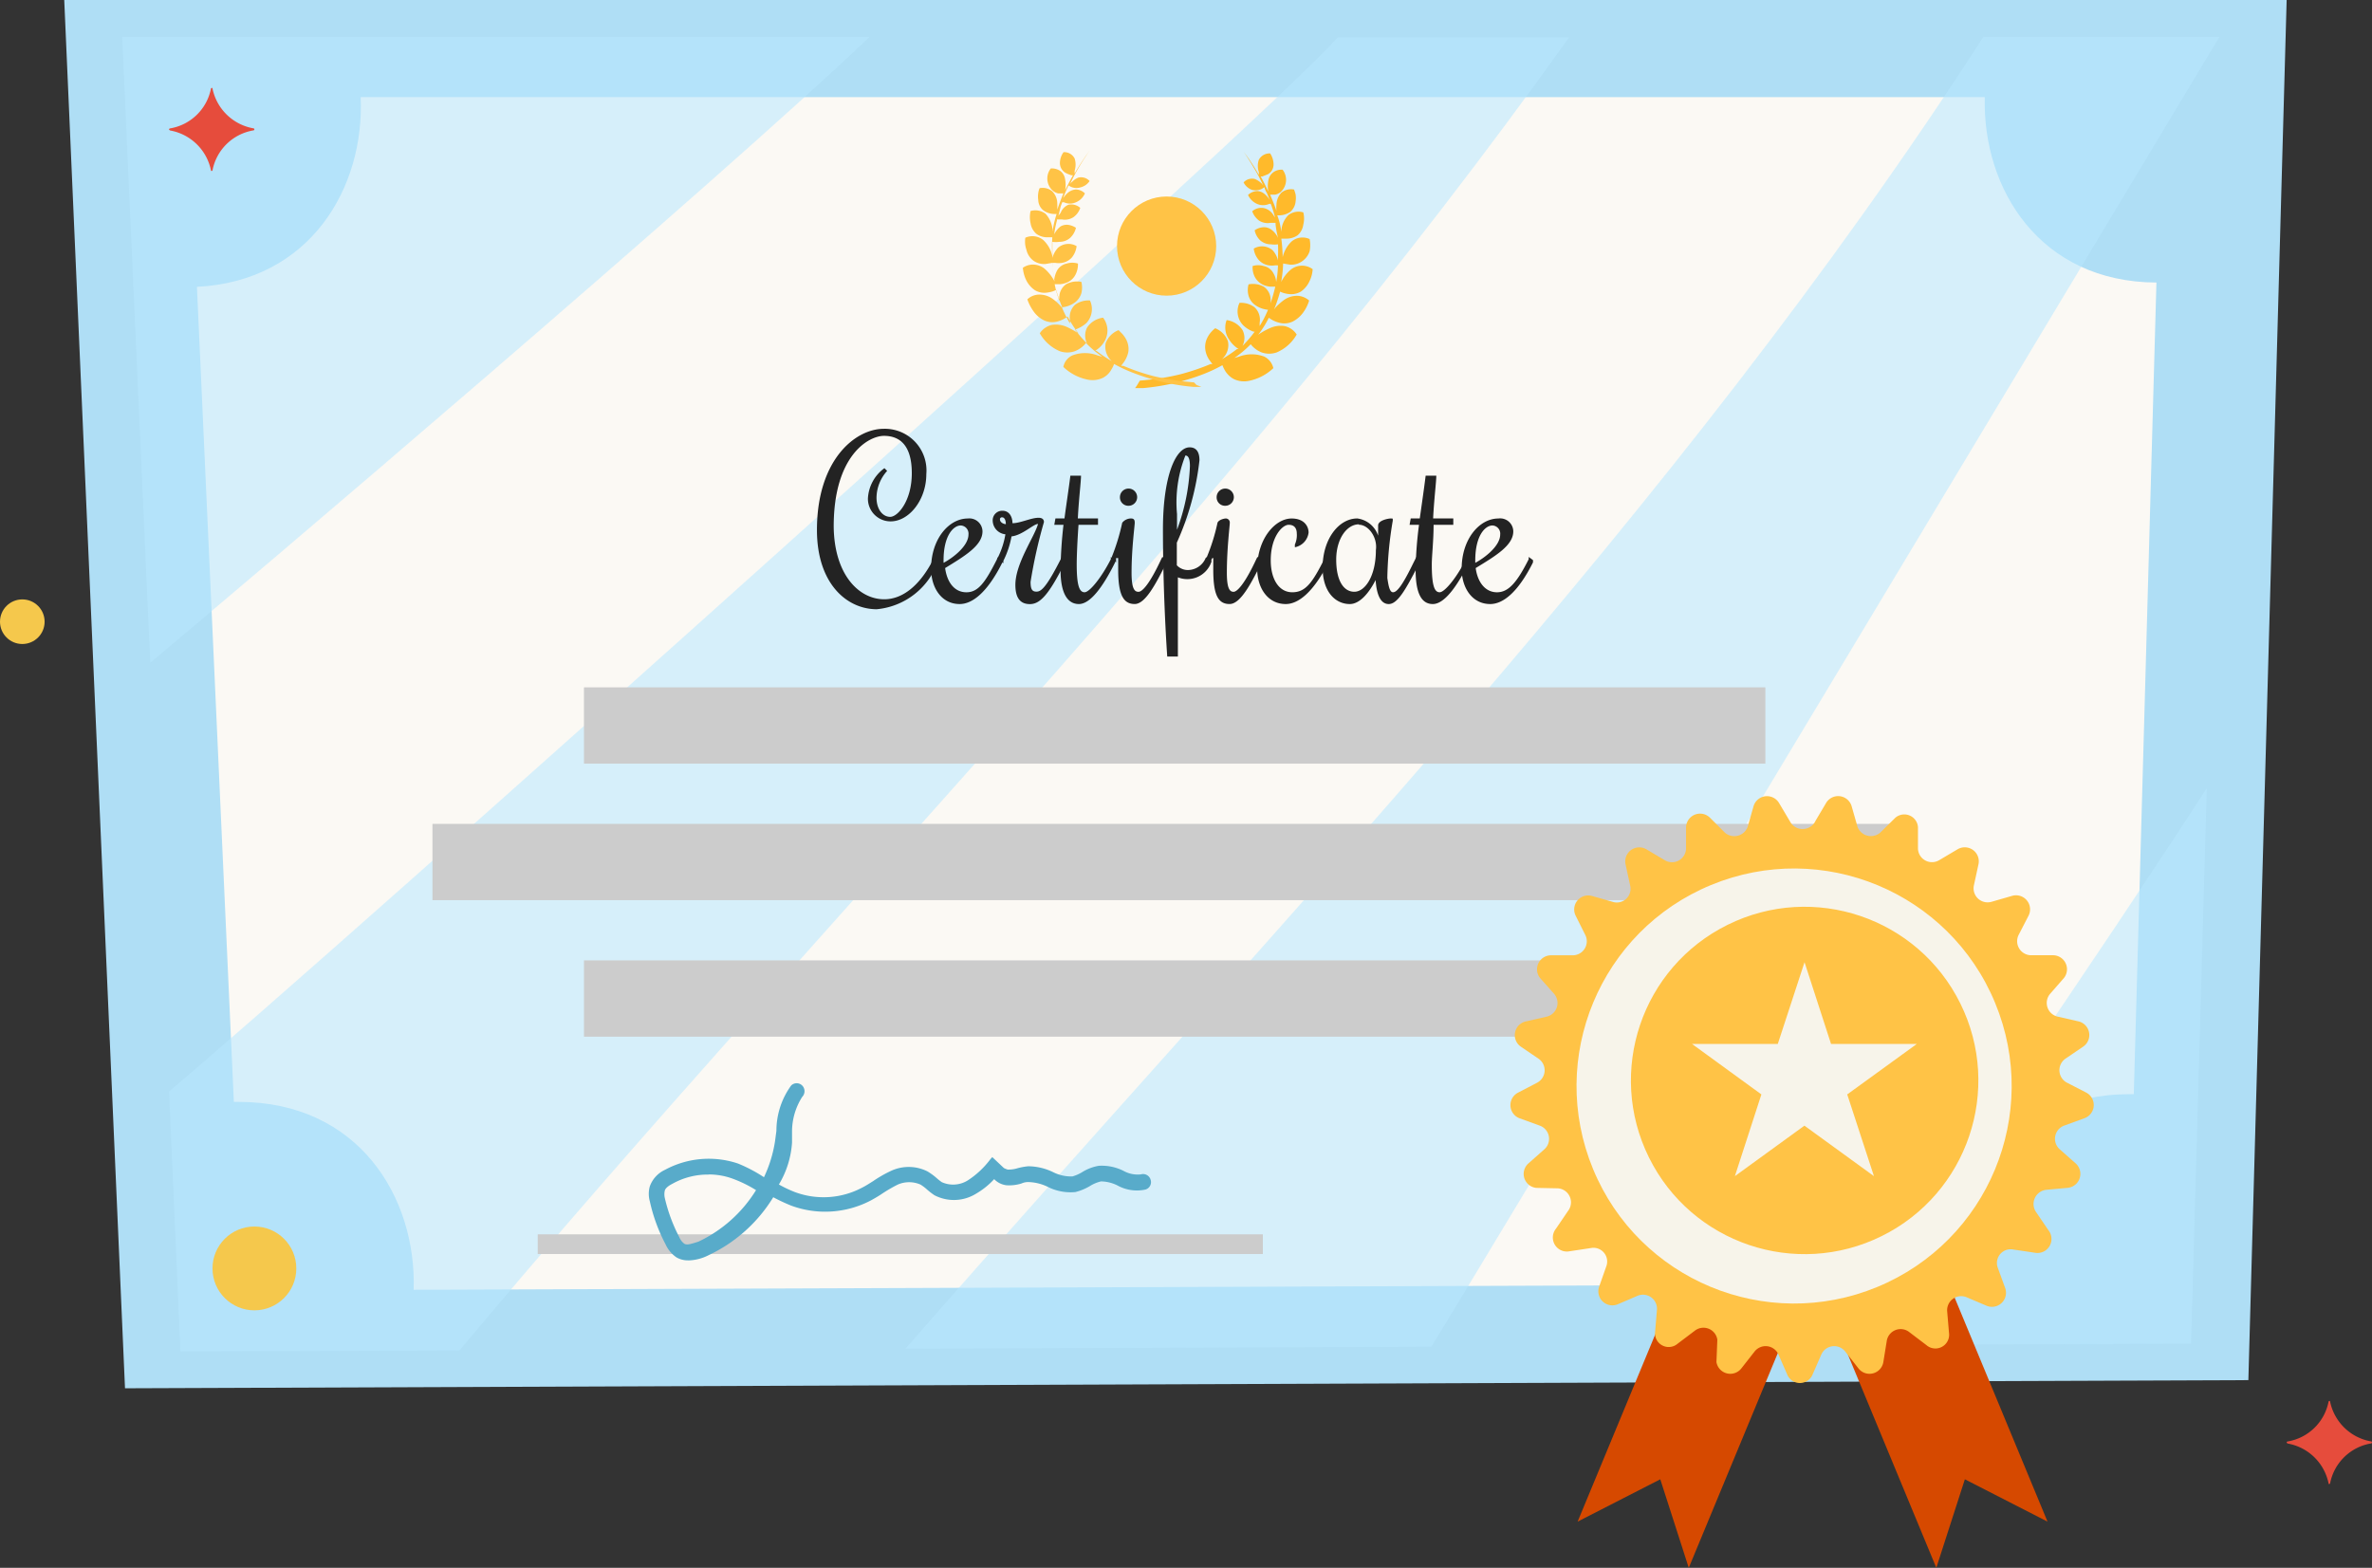 <svg xmlns="http://www.w3.org/2000/svg" width="121.006" height="80" viewBox="0 0 121.006 80">
  <rect x="0" y="0" width="121.006" height="80" fill="#333333" stroke="none"/>
  <g id="Group_174" data-name="Group 174" transform="translate(-38.723 -1487.906)">
    <path id="Path_425" data-name="Path 425" d="M32.3,21.128A2.59,2.59,0,0,1,30.217,19.1c0-.026-.026-.053-.053-.026a.026.026,0,0,0-.026.026,2.557,2.557,0,0,1-2.085,2.032.057.057,0,0,0-.053.053c0,.026.026.026.053.053a2.59,2.59,0,0,1,2.085,2.032c0,.026.026.053.053.026a.026.026,0,0,0,.026-.026A2.557,2.557,0,0,1,32.3,21.234a.053.053,0,0,0,0-.106Z" transform="translate(127.375 1540.326)" fill="#e64c3c"/>
    <g id="Asset_1" data-name="Asset 1" transform="translate(42 1487.906)">
      <g id="Layer_2" data-name="Layer 2">
        <g id="Layer_1" data-name="Layer 1">
          <path id="Path_743" data-name="Path 743" d="M111.422,70.423,3.1,70.839,0,0H113.375Z" fill="#afdef5"/>
          <path id="Path_744" data-name="Path 744" d="M97.066,4.29H14.212c.208,4.621-2.576,9.392-8.352,9.681L7.743,55.559h.243c6.111,0,9.08,4.852,8.93,9.588l78.614-.289c-.2-4.76,2.773-9.692,8.918-9.692h.219l1.155-41.415C99.873,13.728,96.939,8.969,97.066,4.29Z" transform="translate(0.91 0.666)" fill="#fbf9f4"/>
          <path id="Path_745" data-name="Path 745" d="M40.683,1.63H2.56L3.992,33.561C8.255,30.014,33,8.989,40.683,1.63Z" transform="translate(0.397 0.253)" fill="#b7e7ff" opacity="0.55"/>
          <path id="Path_746" data-name="Path 746" d="M104.177,1.63H92.139C76.416,25.971,56.165,46.777,37.15,68.564l26.825-.1C65.765,65.6,104.177,1.63,104.177,1.63Z" transform="translate(5.767 0.253)" fill="#b7e7ff" opacity="0.55"/>
          <path id="Path_747" data-name="Path 747" d="M78.31,63.227l18.033-.069.8-28.338C90.948,44.385,84.329,53.708,78.31,63.227Z" transform="translate(12.156 5.405)" fill="#b7e7ff" opacity="0.55"/>
          <path id="Path_748" data-name="Path 748" d="M19.44,68.654c18.8-22.435,39.682-43.229,56.606-67H64.24C60.948,5.52,12.659,48.68,4.63,55.438L5.208,68.7Z" transform="translate(0.719 0.256)" fill="#b7e7ff" opacity="0.55"/>
          <path id="Path_749" data-name="Path 749" d="M36.671,27.639c.924,0,1.814-.682,2.507-2.045v-.116l.219.162v.116a3.674,3.674,0,0,1-3.108,2.391c-1.525,0-3.05-1.305-3.05-4.043,0-3.593,1.964-5.164,3.408-5.164a2.126,2.126,0,0,1,2.172,2.31c0,1.317-.878,2.414-1.825,2.414a1.155,1.155,0,0,1-1.155-1.155,2.033,2.033,0,0,1,.843-1.56l.139.139a2.068,2.068,0,0,0-.543,1.363c0,.612.323.982.7.982s1.1-.8,1.1-2.23S37.457,19.3,36.659,19.3s-2.565,1.017-2.565,4.621C34.118,26.38,35.377,27.639,36.671,27.639Z" transform="translate(5.16 2.94)" fill="#232323"/>
          <path id="Path_750" data-name="Path 750" d="M41.642,24.98l.058-.116.219.162v.116c-.762,1.525-1.525,2.126-2.183,2.126-.924,0-1.456-.832-1.456-1.8,0-1.525.913-2.565,1.871-2.565a.67.67,0,0,1,.751.658c0,.716-.89,1.248-1.906,1.871.1.739.485,1.236,1.086,1.236S41.041,26.17,41.642,24.98Zm-1.848-1.721c-.37,0-.878.508-.878,1.779v.127c.5-.266,1.271-.866,1.271-1.444a.416.416,0,0,0-.393-.462Z" transform="translate(5.942 3.554)" fill="#232323"/>
          <path id="Path_751" data-name="Path 751" d="M41.22,25.032l.058-.116a4.159,4.159,0,0,0,.37-1.155A.716.716,0,0,1,41,23.068a.485.485,0,0,1,.5-.508c.347,0,.508.312.508.635.4,0,.947-.277,1.329-.277.173,0,.277.069.277.219a25.414,25.414,0,0,0-.682,3.05c0,.381.081.5.3.5s.474-.15,1.236-1.652l.058-.116.219.162-.058.116c-.843,1.7-1.294,2.126-1.791,2.126s-.739-.323-.739-.982c0-1.1.982-2.461,1.155-3.108h0c-.231,0-.8.578-1.352.635a4.621,4.621,0,0,1-.416,1.248v.116ZM41.37,23c0,.162.2.243.3.243,0-.2-.069-.347-.185-.347a.1.1,0,0,0-.116.1Z" transform="translate(6.365 3.502)" fill="#232323"/>
          <path id="Path_752" data-name="Path 752" d="M44.194,23.517H43.72l.058-.323h.462c.092-.716.208-1.444.3-2.183h.543c0,.312-.116,1.225-.162,2.183H45.95v.323h-.994c-.058.809-.092,1.594-.092,2.022,0,1.086.139,1.421.4,1.421s.878-.774,1.34-1.687v-.116l.219.162v.116c-.658,1.329-1.294,2.126-1.848,2.126s-.936-.5-.936-1.744a22.564,22.564,0,0,1,.15-2.3Z" transform="translate(6.787 3.261)" fill="#232323"/>
          <path id="Path_753" data-name="Path 753" d="M46.479,25.127v.219l-.219-.162v-.116a10.709,10.709,0,0,0,.531-1.744.578.578,0,0,1,.439-.219c.15,0,.2.058.2.219s-.162,1.317-.162,2.553c0,.89.185.97.358.97s.543-.347,1.155-1.664l.058-.116.219.162v.116c-.531,1.051-1.074,2.126-1.629,2.126s-.843-.427-.843-1.744v-.6Zm.635-2.669a.427.427,0,0,1-.439-.439.439.439,0,0,1,.439-.439.439.439,0,1,1,0,.878Z" transform="translate(7.181 3.35)" fill="#232323"/>
          <path id="Path_754" data-name="Path 754" d="M50.761,25.351l.219.162v.116a1.295,1.295,0,0,1-1.7.762v4.043h-.543s-.219-3.015-.219-6.481c0-2.726.647-4.194,1.363-4.194.277,0,.5.162.5.658a13.863,13.863,0,0,1-1.155,4.205v1.155a.774.774,0,0,0,.566.243A.994.994,0,0,0,50.7,25.4Zm-1.525-1.386a10.4,10.4,0,0,0,.658-3.246c0-.323-.058-.543-.231-.543a6.5,6.5,0,0,0-.427,2.992Z" transform="translate(7.532 3.067)" fill="#232323"/>
          <path id="Path_755" data-name="Path 755" d="M50.737,25.127l-.058.1v.116l-.219-.162v-.116A9.97,9.97,0,0,0,51,23.324c.069-.162.358-.219.427-.219a.207.207,0,0,1,.2.219c0,.162-.15,1.317-.15,2.553,0,.89.185.97.347.97s.543-.347,1.155-1.664l.058-.116.219.162v.116c-.531,1.051-1.074,2.126-1.64,2.126s-.832-.427-.832-1.744v-.6Zm.658-2.669a.427.427,0,0,1-.439-.439.439.439,0,0,1,.439-.439.439.439,0,0,1,0,.878Z" transform="translate(7.833 3.35)" fill="#232323"/>
          <path id="Path_756" data-name="Path 756" d="M54.7,23.674c0-.243-.1-.451-.416-.451s-.913.6-.913,1.814c0,.959.416,1.629,1.1,1.629s1.028-.5,1.629-1.687v-.116l.219.162v.116c-.774,1.525-1.536,2.126-2.183,2.126-.924,0-1.456-.832-1.456-1.8,0-1.525.913-2.565,1.756-2.565.658,0,.866.416.866.716a.866.866,0,0,1-.7.751v-.139A1.155,1.155,0,0,0,54.7,23.674Z" transform="translate(8.178 3.555)" fill="#232323"/>
          <path id="Path_757" data-name="Path 757" d="M59.163,26.666c.208,0,.5-.393,1.028-1.479l.162-.323.219.162-.162.335c-.6,1.155-1.017,1.906-1.467,1.906s-.624-.555-.67-1.225c-.347.682-.82,1.225-1.317,1.225-.716,0-1.386-.6-1.386-1.86,0-1.467.832-2.507,1.768-2.507a1.294,1.294,0,0,1,1.063.878v-.52c0-.266.531-.358.647-.358s.1,0,.1.116a18.843,18.843,0,0,0-.277,2.923C58.932,26.343,58.989,26.666,59.163,26.666ZM57.418,23.2c-.612,0-1.155.739-1.155,1.8s.37,1.64.924,1.64,1.1-.809,1.1-2.126c.092-.635-.37-1.294-.866-1.294Z" transform="translate(8.626 3.555)" fill="#232323"/>
          <path id="Path_758" data-name="Path 758" d="M59.9,23.517H59.41l.058-.323h.462c.1-.716.208-1.444.3-2.183h.543c0,.312-.116,1.225-.162,2.183H61.64v.323H60.635c0,.809-.092,1.594-.092,2.022,0,1.086.139,1.421.4,1.421s.89-.774,1.34-1.687v-.116l.219.162-.058.116c-.658,1.329-1.294,2.126-1.848,2.126s-.878-.5-.878-1.744a19.739,19.739,0,0,1,.173-2.3Z" transform="translate(9.222 3.261)" fill="#232323"/>
          <path id="Path_759" data-name="Path 759" d="M65.129,24.98v-.116l.219.162v.116c-.762,1.525-1.525,2.126-2.183,2.126-.924,0-1.456-.832-1.456-1.8,0-1.525.913-2.565,1.871-2.565a.67.67,0,0,1,.762.658c0,.716-.9,1.248-1.918,1.871.1.739.5,1.236,1.086,1.236S64.529,26.17,65.129,24.98Zm-1.848-1.721c-.37,0-.878.508-.878,1.779v.127c.5-.266,1.271-.866,1.271-1.444a.416.416,0,0,0-.393-.462Z" transform="translate(9.58 3.554)" fill="#232323"/>
          <path id="Path_760" data-name="Path 760" d="M54.649,13.828h0l.173.069a1.467,1.467,0,0,0,.323.069.982.982,0,0,0,.6-.127,1.305,1.305,0,0,0,.451-.555,1.537,1.537,0,0,0,.15-.589.913.913,0,0,0-1.086,0,1.906,1.906,0,0,0-.52.658,6.424,6.424,0,0,0,.1-.947l.347.058a.959.959,0,0,0,.589-.15,1.017,1.017,0,0,0,.416-.531,1.617,1.617,0,0,0,0-.624.866.866,0,0,0-.913.116,1.583,1.583,0,0,0-.462.809,8.5,8.5,0,0,0-.069-.947h.289a.982.982,0,0,0,.543-.173.866.866,0,0,0,.289-.543,1.259,1.259,0,0,0,0-.624.843.843,0,0,0-.762.139,1.236,1.236,0,0,0-.358.809.231.231,0,0,0,0,.081h0a3.351,3.351,0,0,0-.208-.878h.116a1.04,1.04,0,0,0,.543-.173.786.786,0,0,0,.277-.543,1.155,1.155,0,0,0,0-.347,1.641,1.641,0,0,0-.081-.254.786.786,0,0,0-.635.15A.924.924,0,0,0,54.5,9.4a1.514,1.514,0,0,0,0,.323c-.092-.277-.208-.555-.323-.832h.266a.716.716,0,0,0,.254-.116.843.843,0,0,0,.116-1.155.7.7,0,0,0-.485.139.647.647,0,0,0-.243.416,1.56,1.56,0,0,0,0,.566c-.1-.219-.208-.439-.323-.658l-.069-.116h.081l.289-.116a.566.566,0,0,0,.289-.508,1.051,1.051,0,0,0-.173-.555.624.624,0,0,0-.578.323.959.959,0,0,0,0,.624v.15a10.641,10.641,0,0,0-.566-.9L52.824,6.7h0c.185.266.358.543.52.82a8.6,8.6,0,0,1,.485.913h0a.728.728,0,0,0-.116-.139,1.155,1.155,0,0,0-.312-.2.589.589,0,0,0-.578.173h0a.774.774,0,0,0,.427.381.7.7,0,0,0,.635-.139h0a.935.935,0,0,0,.127.3l.139.347-.069-.1a1.155,1.155,0,0,0-.2-.208.624.624,0,0,0-.358-.139.7.7,0,0,0-.474.2.9.9,0,0,0,.451.451.762.762,0,0,0,.635,0h.069a1.688,1.688,0,0,1,.081.219,3.824,3.824,0,0,1,.139.485l-.1-.162a.774.774,0,0,0-.462-.323.7.7,0,0,0-.6.162,1.017,1.017,0,0,0,.347.474.82.82,0,0,0,.589.116h.254V10.4a5.017,5.017,0,0,0,.127.7h0a1.063,1.063,0,0,0-.312-.4.635.635,0,0,0-.5-.139.855.855,0,0,0-.381.15,1,1,0,0,0,.277.508.832.832,0,0,0,.566.208,1.155,1.155,0,0,0,.347,0h0a5.257,5.257,0,0,1,0,.6v.219a1.155,1.155,0,0,0-.277-.52.832.832,0,0,0-.959-.081,1.074,1.074,0,0,0,.243.566.866.866,0,0,0,.52.289,1.017,1.017,0,0,0,.323,0h.15a5.234,5.234,0,0,1-.092.855.959.959,0,0,0-.127-.427.716.716,0,0,0-.508-.393.947.947,0,0,0-.566,0,1.063,1.063,0,0,0,.116.566.936.936,0,0,0,.474.416,1.317,1.317,0,0,0,.289.069h.277c-.069.289-.15.578-.243.855a1.156,1.156,0,0,0,0-.277.809.809,0,0,0-.347-.578,1.155,1.155,0,0,0-.774-.116,1.086,1.086,0,0,0,0,.578.878.878,0,0,0,.37.5,1.352,1.352,0,0,0,.624.219L54,14.925a5.348,5.348,0,0,1-.358.67v-.162a.866.866,0,0,0-.266-.8,1.155,1.155,0,0,0-.762-.219,1.017,1.017,0,0,0,.2,1.155,1.5,1.5,0,0,0,.508.312h.069a6.122,6.122,0,0,1-.624.728.878.878,0,0,0,0-.809,1.155,1.155,0,0,0-.809-.508,1.063,1.063,0,0,0,.127.994,1.433,1.433,0,0,0,.4.427l.081.058h-.081a6.609,6.609,0,0,1-.658.451l-.116.069a.947.947,0,0,0,.312-.924,1.155,1.155,0,0,0-.647-.658,1.537,1.537,0,0,0-.2.185,1.375,1.375,0,0,0-.185.266,1.04,1.04,0,0,0-.116.67,1.213,1.213,0,0,0,.208.508l.15.2h-.1a11.437,11.437,0,0,1-1.536.52,11.957,11.957,0,0,1-1.479.266l-.589.058h0l-.069.116a2.1,2.1,0,0,1-.173.266h.4a11.3,11.3,0,0,0,2.969-.67,7.66,7.66,0,0,0,1.086-.5,1.883,1.883,0,0,0,.127.266,1.155,1.155,0,0,0,.474.451,1.225,1.225,0,0,0,.762.081,2.553,2.553,0,0,0,1.236-.647.878.878,0,0,0-.462-.589,1.814,1.814,0,0,0-1.282,0l-.243.069a5.372,5.372,0,0,0,.832-.7h0a1.329,1.329,0,0,0,.555.416,1.155,1.155,0,0,0,.774,0,2.126,2.126,0,0,0,1.017-.913l-.058-.081a.994.994,0,0,0-.555-.347,1.305,1.305,0,0,0-.728.092,3.616,3.616,0,0,0-.624.347,4.759,4.759,0,0,0,.543-.866,1.467,1.467,0,0,0,.578.266,1,1,0,0,0,.635-.069,1.513,1.513,0,0,0,.555-.485,2,2,0,0,0,.289-.589h0a.959.959,0,0,0-.624-.243,1.155,1.155,0,0,0-.682.231,2.992,2.992,0,0,0-.4.358l-.081.1a7.256,7.256,0,0,0,.312-.924Z" transform="translate(7.341 1.04)" fill="#ffba2b"/>
          <path id="Path_761" data-name="Path 761" d="M51.064,18.481h0l-.6-.058a12.789,12.789,0,0,1-1.479-.266,10.756,10.756,0,0,1-1.525-.52h-.116l.15-.2a1.421,1.421,0,0,0,.219-.508,1.051,1.051,0,0,0-.127-.67A1.375,1.375,0,0,0,47.4,16l-.185-.185a1.155,1.155,0,0,0-.658.658.982.982,0,0,0,.312.924l-.116-.069a6.608,6.608,0,0,1-.658-.451h-.069l.069-.058a1.294,1.294,0,0,0,.4-.427,1.086,1.086,0,0,0-.069-1.213,1.155,1.155,0,0,0-.82.508.913.913,0,0,0,0,.809h0a6.123,6.123,0,0,1-.624-.728h.069a1.687,1.687,0,0,0,.52-.312,1.04,1.04,0,0,0,.185-1.155,1.155,1.155,0,0,0-.762.219.866.866,0,0,0-.254.8.9.9,0,0,0,0,.162,7.35,7.35,0,0,1-.347-.67l-.069-.162a1.352,1.352,0,0,0,.624-.219.936.936,0,0,0,.37-.5,1.225,1.225,0,0,0,0-.578,1.155,1.155,0,0,0-.774.116.809.809,0,0,0-.347.578,1.155,1.155,0,0,0,0,.277,5.534,5.534,0,0,1-.243-.855h.3a1.155,1.155,0,0,0,.289-.069.843.843,0,0,0,.474-.416,1.155,1.155,0,0,0,.127-.566.982.982,0,0,0-.578,0,.739.739,0,0,0-.508.393,1.4,1.4,0,0,0-.127.427,6.931,6.931,0,0,1-.092-.855h.15a1.086,1.086,0,0,0,.335,0,.866.866,0,0,0,.52-.289,1.155,1.155,0,0,0,.231-.566.82.82,0,0,0-.947.081,1.224,1.224,0,0,0-.289.52v-.82h0a1.155,1.155,0,0,0,.347,0,.82.82,0,0,0,.566-.208,1.028,1.028,0,0,0,.289-.508.959.959,0,0,0-.393-.15.624.624,0,0,0-.393.081,1.155,1.155,0,0,0-.323.4h0a5.062,5.062,0,0,1,.139-.7v-.058h.254a.809.809,0,0,0,.589-.116.947.947,0,0,0,.347-.474.693.693,0,0,0-.6-.162.716.716,0,0,0-.4.416.82.82,0,0,0-.116.162l.116-.485.081-.219h.081a.739.739,0,0,0,.624,0,.855.855,0,0,0,.451-.451.682.682,0,0,0-.462-.2.693.693,0,0,0-.37.139,1.051,1.051,0,0,0-.2.2l-.081.1.139-.347.139-.3h0a.682.682,0,0,0,.612.1.774.774,0,0,0,.462-.323h0a.589.589,0,0,0-.578-.173.9.9,0,0,0-.3.2.5.5,0,0,0-.127.139h0c.15-.312.312-.624.485-.913s.347-.555.531-.82h0l-.208.289c-.2.3-.393.589-.566.9V7.68a1.04,1.04,0,0,0,0-.624.6.6,0,0,0-.566-.323.97.97,0,0,0-.185.555.578.578,0,0,0,.3.508,1.675,1.675,0,0,0,.289.116h.069a.358.358,0,0,1-.058.116c-.116.219-.231.439-.335.658a1.56,1.56,0,0,0,0-.566.635.635,0,0,0-.231-.416.762.762,0,0,0-.5-.139.832.832,0,0,0,.127,1.155.67.67,0,0,0,.243.116H44.4q-.173.416-.312.832a3.142,3.142,0,0,0,0-.323.878.878,0,0,0-.266-.624.774.774,0,0,0-.635-.15.913.913,0,0,0-.069.254,1.155,1.155,0,0,0,0,.347.7.7,0,0,0,.277.543.982.982,0,0,0,.543.173h.116a5.707,5.707,0,0,0-.208.878h0a.173.173,0,0,1,0-.081,1.363,1.363,0,0,0-.358-.809.855.855,0,0,0-.762-.139,1.421,1.421,0,0,0,0,.624.889.889,0,0,0,.3.543.936.936,0,0,0,.531.173h.277a8.515,8.515,0,0,0,0,.947,1.583,1.583,0,0,0-.462-.809.878.878,0,0,0-.913-.116,1.271,1.271,0,0,0,.058.624.947.947,0,0,0,.381.566.959.959,0,0,0,.589.15l.347-.058a8.491,8.491,0,0,0,.116.947,2.23,2.23,0,0,0-.52-.658.97.97,0,0,0-.635-.2.924.924,0,0,0-.462.162,1.768,1.768,0,0,0,.15.589,1.329,1.329,0,0,0,.462.555.947.947,0,0,0,.589.127,1.733,1.733,0,0,0,.335-.069l.162-.069h0a9.773,9.773,0,0,0,.323.924l-.092-.1a2.31,2.31,0,0,0-.393-.358A1.155,1.155,0,0,0,43.173,14a.9.9,0,0,0-.612.243h0a2.31,2.31,0,0,0,.3.589,1.421,1.421,0,0,0,.555.485.993.993,0,0,0,.635.069,1.5,1.5,0,0,0,.566-.266,5.534,5.534,0,0,0,.555.866,4.1,4.1,0,0,0-.624-.347,1.363,1.363,0,0,0-.739-.092,1.04,1.04,0,0,0-.555.347l-.058.081a2.126,2.126,0,0,0,1.017.913,1.155,1.155,0,0,0,.774,0,1.363,1.363,0,0,0,.566-.416h0a5.372,5.372,0,0,0,.832.7l-.243-.069a1.814,1.814,0,0,0-1.282,0,.82.82,0,0,0-.462.589,2.507,2.507,0,0,0,1.236.647,1.236,1.236,0,0,0,.762-.081,1.028,1.028,0,0,0,.462-.451,1.155,1.155,0,0,0,.127-.266,7.8,7.8,0,0,0,1.1.5,11.114,11.114,0,0,0,2.957.67h.4l-.254-.1Z" transform="translate(6.571 1.031)" fill="#ffc346"/>
          <circle id="Ellipse_59" data-name="Ellipse 59" cx="2.53" cy="2.53" r="2.53" transform="translate(53.707 10.027)" fill="#ffc346"/>
          <rect id="Rectangle_74" data-name="Rectangle 74" width="60.269" height="3.893" transform="translate(26.513 35.073)" fill="#ccc"/>
          <rect id="Rectangle_75" data-name="Rectangle 75" width="75.726" height="3.893" transform="translate(18.784 42.039)" fill="#ccc"/>
          <rect id="Rectangle_76" data-name="Rectangle 76" width="60.269" height="3.893" transform="translate(26.513 49.005)" fill="#ccc"/>
          <path id="Path_762" data-name="Path 762" d="M89.159,69.18l-4.217-2.16-1.456,4.517L77.41,56.877l5.672-2.357Z" transform="translate(12.017 8.463)" fill="#d64900"/>
          <path id="Path_763" data-name="Path 763" d="M66.83,69.18l4.217-2.16L72.5,71.537l6.077-14.66L72.907,54.52Z" transform="translate(10.374 8.463)" fill="#d64900"/>
          <path id="Path_764" data-name="Path 764" d="M79.41,36.453l.555-.936a.716.716,0,0,1,1.305.162l.3,1.051a.728.728,0,0,0,1.155.3l.774-.762a.7.7,0,0,1,1.155.474v1.1a.716.716,0,0,0,1.086.589l.936-.555a.716.716,0,0,1,1.063.774l-.231,1.063a.716.716,0,0,0,.9.843l1.04-.3a.716.716,0,0,1,.843,1.017l-.5.97a.716.716,0,0,0,.658,1.04H91.54a.716.716,0,0,1,.566,1.155l-.716.82a.716.716,0,0,0,.381,1.155l1.063.243a.716.716,0,0,1,.243,1.294l-.9.612a.716.716,0,0,0,.081,1.225l.97.5a.716.716,0,0,1-.092,1.317l-1.017.37a.716.716,0,0,0-.231,1.213l.809.716a.716.716,0,0,1-.4,1.248l-1.086.1a.728.728,0,0,0-.52,1.155l.612.9a.716.716,0,0,1-.7,1.155L89.518,58.3a.7.7,0,0,0-.786.947l.37,1.017a.716.716,0,0,1-.959.9l-1.005-.427a.716.716,0,0,0-.993.728l.092,1.086a.7.7,0,0,1-1.155.624l-.866-.658a.716.716,0,0,0-1.155.451l-.173,1.074a.716.716,0,0,1-1.271.323l-.67-.855a.716.716,0,0,0-1.225.15l-.439,1.005a.7.7,0,0,1-1.305,0l-.439-1.005a.716.716,0,0,0-1.225-.15l-.67.855a.716.716,0,0,1-1.271-.323l.046-1.144a.716.716,0,0,0-1.155-.451L72.4,63.1a.7.7,0,0,1-1.155-.624l.092-1.086a.716.716,0,0,0-.993-.728l-.994.427a.716.716,0,0,1-.959-.9l.358-1.017a.7.7,0,0,0-.786-.947l-1.074.162a.716.716,0,0,1-.7-1.155l.612-.9a.716.716,0,0,0-.52-1.155l-1.1-.023a.716.716,0,0,1-.4-1.248l.809-.716a.716.716,0,0,0-.231-1.213l-1.017-.37a.716.716,0,0,1-.081-1.317l.959-.5a.716.716,0,0,0,.081-1.225l-.9-.612a.716.716,0,0,1,.254-1.294l1.063-.243a.716.716,0,0,0,.381-1.155l-.728-.82a.716.716,0,0,1,.566-1.155h1.086a.716.716,0,0,0,.658-1.04l-.485-.97a.716.716,0,0,1,.832-1.017l1.051.3a.7.7,0,0,0,.89-.843l-.231-1.063a.716.716,0,0,1,1.063-.774l.936.555a.716.716,0,0,0,1.086-.589v-1.1a.716.716,0,0,1,1.225-.474l.762.762a.728.728,0,0,0,1.155-.3l.3-1.051a.716.716,0,0,1,1.305-.162l.555.936a.728.728,0,0,0,1.294-.012Z" transform="translate(9.913 5.459)" fill="#ffc346"/>
          <circle id="Ellipse_60" data-name="Ellipse 60" cx="11.097" cy="11.097" r="11.097" transform="translate(73.755 49.395) rotate(-22.443)" fill="#f7f4ea"/>
          <circle id="Ellipse_61" data-name="Ellipse 61" cx="8.861" cy="8.861" r="8.861" transform="translate(76.915 51.116) rotate(-26.31)" fill="#ffc346"/>
          <path id="Path_765" data-name="Path 765" d="M77.622,42.5l1.352,4.17h4.378L79.8,49.247l1.363,4.17-3.547-2.576-3.547,2.576,1.352-4.17L71.88,46.67h4.378Z" transform="translate(11.158 6.597)" fill="#f7f4ea"/>
          <rect id="Rectangle_77" data-name="Rectangle 77" width="36.991" height="1.005" transform="translate(24.156 62.983)" fill="#ccc"/>
          <path id="Path_766" data-name="Path 766" d="M27.819,56.884a1.155,1.155,0,0,1-.589-.15,1.594,1.594,0,0,1-.555-.658,8.71,8.71,0,0,1-.809-2.207,1.409,1.409,0,0,1,0-.762,1.479,1.479,0,0,1,.774-.843,4.69,4.69,0,0,1,3.72-.323,7.659,7.659,0,0,1,1.329.7,6.585,6.585,0,0,0,.566-1.848l.069-.52a3.939,3.939,0,0,1,.751-2.31.4.4,0,0,1,.566,0,.416.416,0,0,1,0,.578,3.3,3.3,0,0,0-.52,1.791c0,.185,0,.358,0,.543a4.76,4.76,0,0,1-.67,2.137,6.25,6.25,0,0,0,.8.381,4.194,4.194,0,0,0,3.466-.231c.185-.092.358-.208.543-.323a6.273,6.273,0,0,1,.866-.5,2.137,2.137,0,0,1,1.895,0,3.189,3.189,0,0,1,.451.323,2.807,2.807,0,0,0,.289.231,1.409,1.409,0,0,0,1.329-.092,4.471,4.471,0,0,0,1.155-1.086l.092-.1.589.555h0a.9.9,0,0,0,.2.081,1.559,1.559,0,0,0,.5-.069,3.119,3.119,0,0,1,.555-.1,2.969,2.969,0,0,1,1.259.3,2.033,2.033,0,0,0,.982.219,2,2,0,0,0,.52-.231,2.31,2.31,0,0,1,.832-.312,2.472,2.472,0,0,1,1.248.254,1.5,1.5,0,0,0,.89.185.4.4,0,0,1,.5.266.393.393,0,0,1-.266.508,2.045,2.045,0,0,1-1.421-.208,1.918,1.918,0,0,0-.843-.208,1.837,1.837,0,0,0-.555.231,2.772,2.772,0,0,1-.751.312,2.576,2.576,0,0,1-1.432-.277,2.414,2.414,0,0,0-.913-.231.834.834,0,0,0-.4.069,2.068,2.068,0,0,1-.774.092,1.04,1.04,0,0,1-.624-.312,3.951,3.951,0,0,1-.9.728,2.149,2.149,0,0,1-2.149.092,3.466,3.466,0,0,1-.4-.312,2.182,2.182,0,0,0-.312-.231,1.444,1.444,0,0,0-1.155,0,7.533,7.533,0,0,0-.762.439c-.185.127-.381.243-.589.358a5.014,5.014,0,0,1-4.09.277,9.507,9.507,0,0,1-.913-.427,7.717,7.717,0,0,1-3.3,2.957,2.38,2.38,0,0,1-1.017.266Zm1.04-4.378a3.674,3.674,0,0,0-1.848.474c-.231.116-.358.243-.381.347a.832.832,0,0,0,0,.37,8.329,8.329,0,0,0,.739,2,.786.786,0,0,0,.254.335c.139.092.381,0,.716-.1A6.931,6.931,0,0,0,31.285,53.3a6.4,6.4,0,0,0-1.236-.6,3.558,3.558,0,0,0-1.19-.2Z" transform="translate(4.007 7.428)" fill="#58abca"/>
          <path id="Path_767" data-name="Path 767" d="M113.375,0H0L3.1,70.839l77.054-.3-2.946,7.1,4.217-2.16L82.877,80,86.8,70.516l4.76-.012L95.5,80l1.456-4.517,4.217,2.16-2.969-7.162,13.216-.058Z" fill="none" opacity="0.55"/>
        </g>
      </g>
    </g>
    <ellipse id="Ellipse_42" data-name="Ellipse 42" cx="2.138" cy="2.138" rx="2.138" ry="2.138" transform="translate(49.563 1550.491)" fill="#f5c84c"/>
    <ellipse id="Ellipse_62" data-name="Ellipse 62" cx="1.138" cy="1.138" rx="1.138" ry="1.138" transform="translate(38.723 1518.491)" fill="#f5c84c"/>
    <path id="Path_768" data-name="Path 768" d="M32.3,21.128A2.59,2.59,0,0,1,30.217,19.1c0-.026-.026-.053-.053-.026a.026.026,0,0,0-.026.026,2.557,2.557,0,0,1-2.085,2.032.057.057,0,0,0-.053.053c0,.026.026.026.053.053a2.59,2.59,0,0,1,2.085,2.032c0,.026.026.053.053.026a.026.026,0,0,0,.026-.026A2.557,2.557,0,0,1,32.3,21.234a.053.053,0,0,0,0-.106Z" transform="translate(19.347 1473.326)" fill="#e64c3c"/>
  </g>
</svg>

